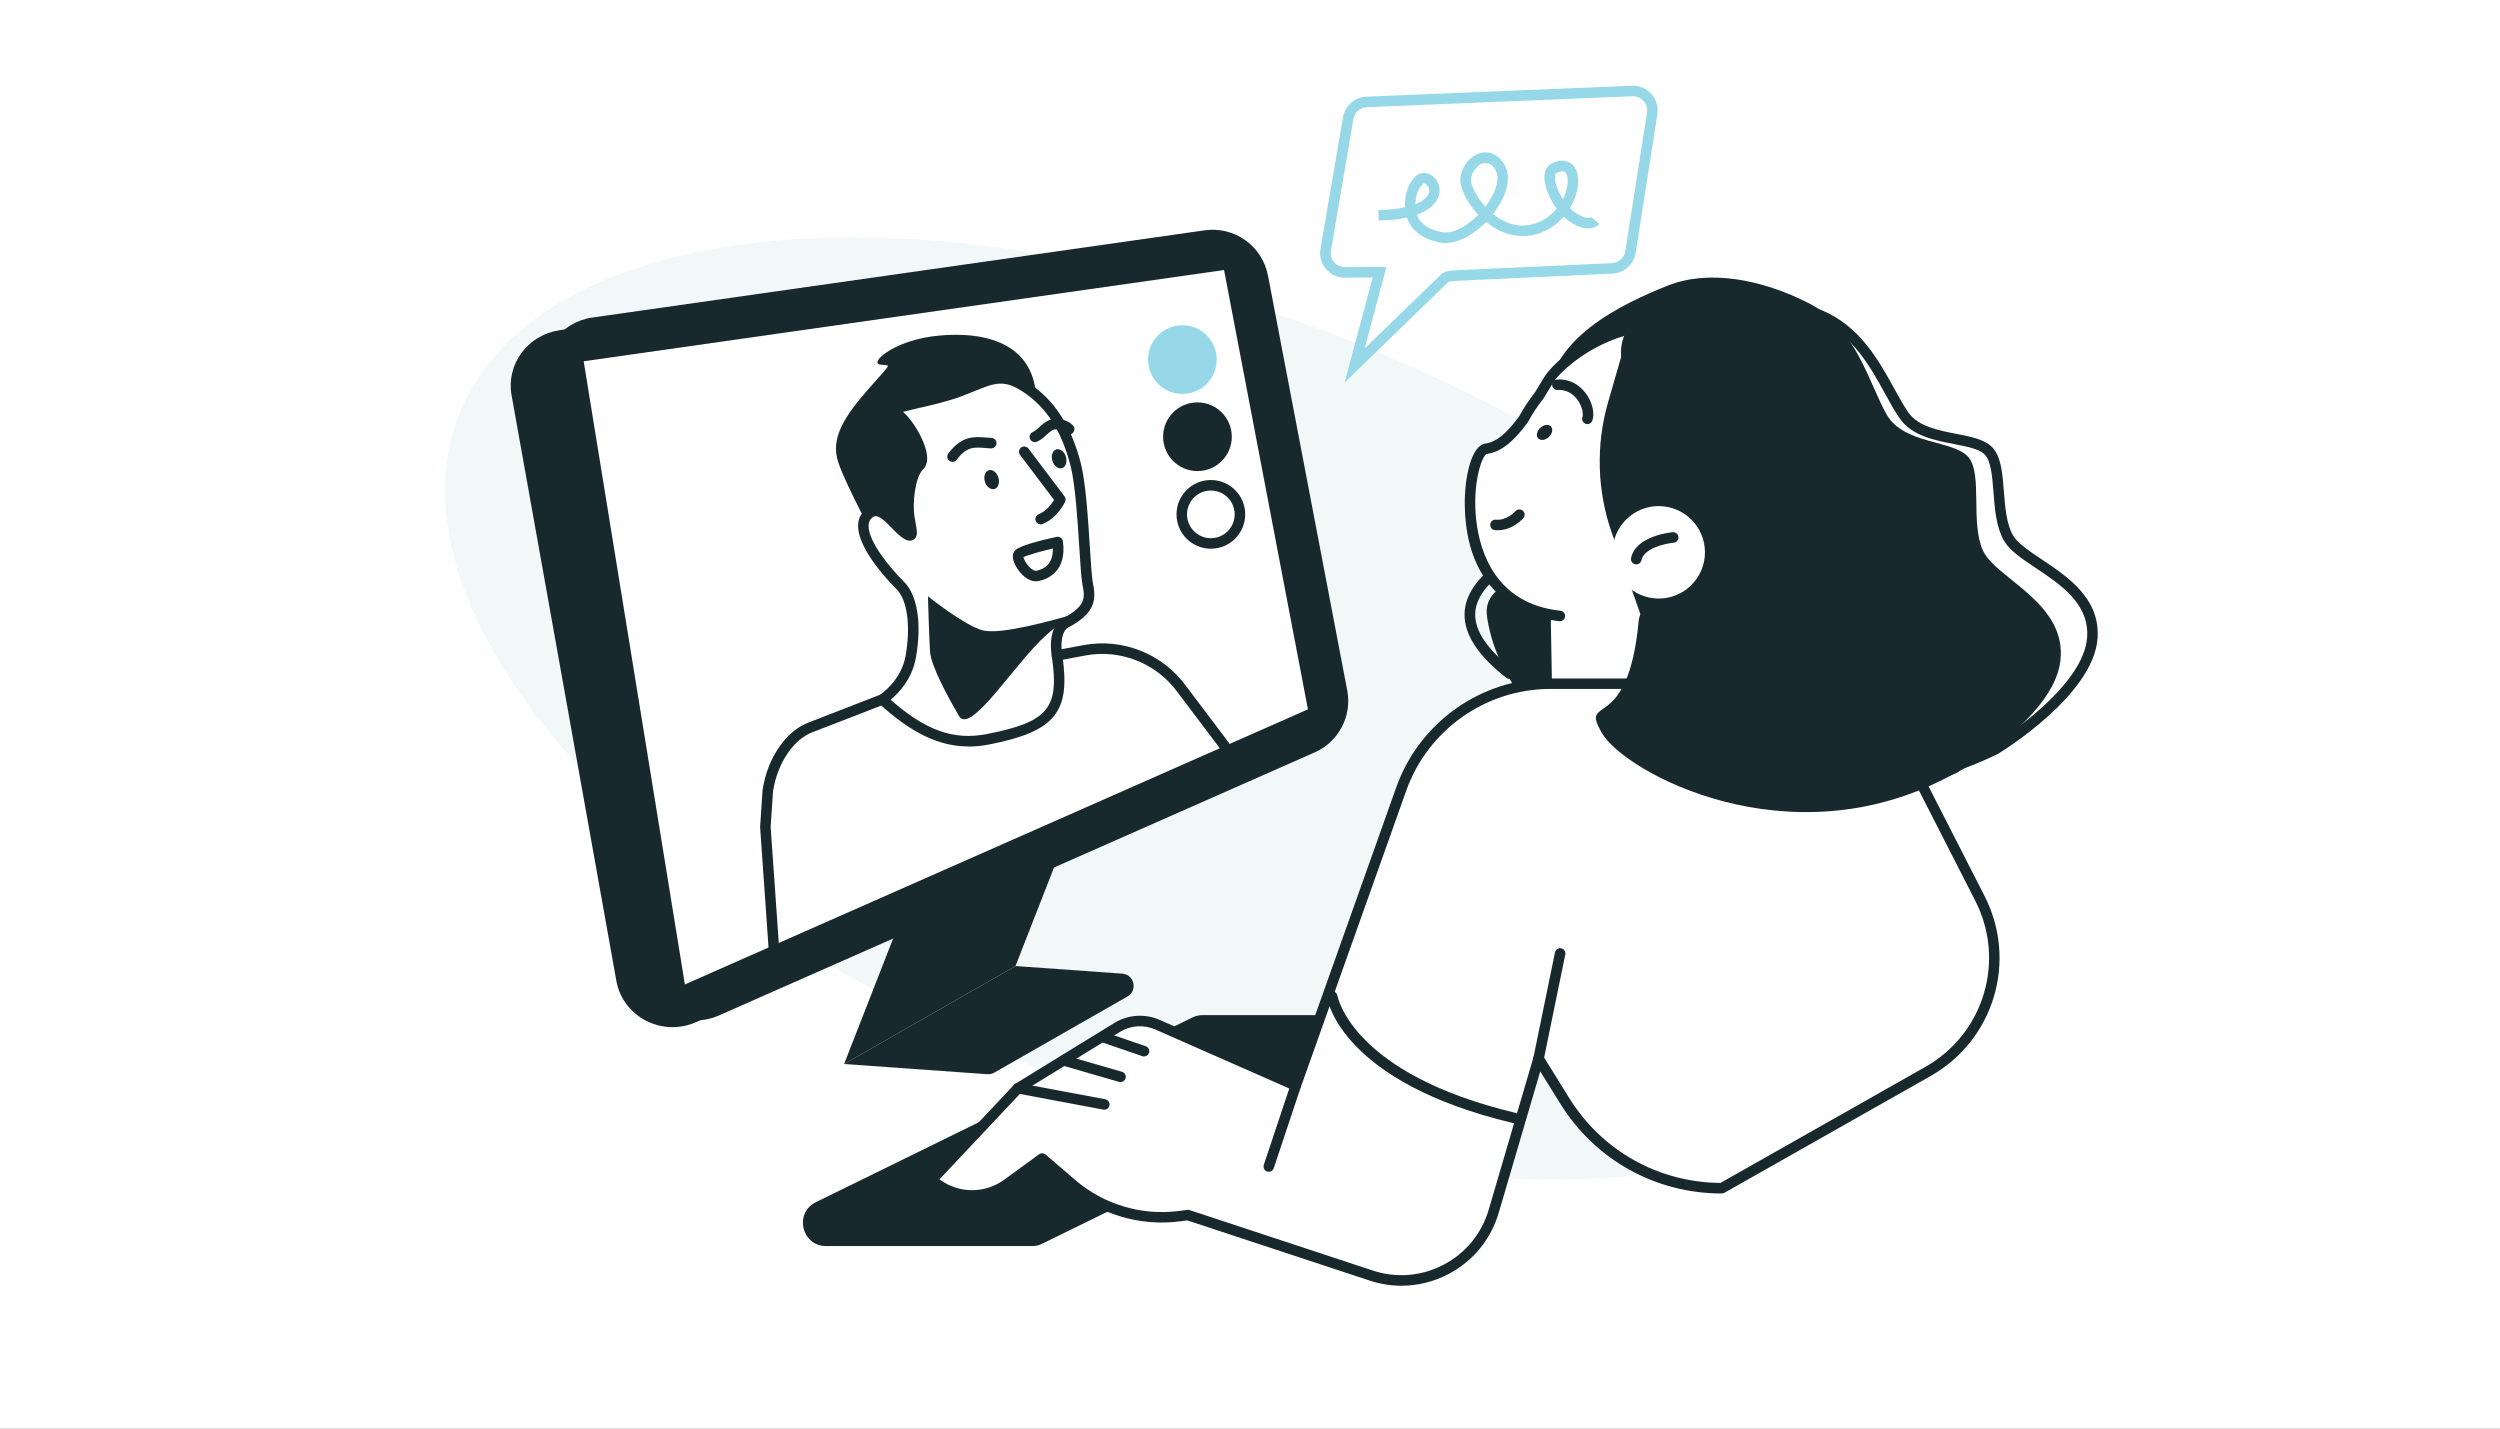 <svg width="700" height="400" viewBox="0 0 700 400" fill="none" xmlns="http://www.w3.org/2000/svg">
<rect x="0" y="0" width="700" height="400" fill="#808080" stroke="none"/>
<g clip-path="url(#clip0_555_7978)">
<rect width="700" height="400" fill="white"/>
<mask id="mask0_555_7978" style="mask-type:alpha" maskUnits="userSpaceOnUse" x="0" y="0" width="700" height="400">
<rect width="700" height="400" fill="#F5F5F5"/>
</mask>
<g mask="url(#mask0_555_7978)">
<ellipse cx="336.843" cy="198.359" rx="223.935" ry="110.837" transform="rotate(21.555 336.843 198.359)" fill="#F2F7F8"/>
<path d="M288.956 348.904H231.304C224.442 348.904 222.292 339.626 228.447 336.608L333.884 284.89C334.768 284.448 335.755 284.228 336.741 284.228H394.393C401.255 284.228 403.405 293.505 397.25 296.524L291.813 348.241C290.929 348.683 289.942 348.904 288.956 348.904Z" fill="#18292D"/>
<path d="M284.332 270.503L236.34 297.937L269.65 212.719L317.641 185.299L284.332 270.503Z" fill="#18292D"/>
<path d="M284.332 270.503L236.34 297.923L276.438 300.779C277.116 300.824 277.793 300.676 278.382 300.338L315.698 279.015C318.628 277.336 317.612 272.874 314.24 272.624L284.332 270.488V270.503Z" fill="#18292D"/>
<path d="M506.988 222.703C497.284 222.703 487.418 221.642 477.566 219.507C454.122 214.412 436.245 204.31 432.519 197.477C431.12 194.93 431.606 192.603 433.801 191.248C441.988 186.227 439.75 159.146 438.115 139.369C437.453 131.432 436.893 124.569 436.981 119.71C437.217 106.118 448.276 93.984 468.981 84.618C479.731 79.759 494.692 80.569 510.051 86.856C520.728 91.23 526.088 100.993 530.402 108.827C531.787 111.346 533.097 113.731 534.393 115.557C537.132 119.415 542.772 120.505 547.75 121.477C551.74 122.257 555.525 122.979 557.675 125.085C560.325 127.662 560.694 132.492 561.091 137.602C561.445 142.108 561.813 146.761 563.668 149.957C564.935 152.122 568.204 154.301 571.664 156.613C578.939 161.473 587.995 167.51 587.333 178.54C586.361 194.606 560.414 210.495 559.309 211.158C559.265 211.187 559.236 211.202 559.192 211.217C543.45 218.815 525.543 222.688 506.988 222.688V222.703ZM484.958 84.427C479.48 84.427 474.459 85.384 470.203 87.313C456.537 93.498 440.192 104.145 439.927 119.769C439.853 124.481 440.413 131.27 441.06 139.133C442.857 160.81 445.081 187.802 435.347 193.766C434.905 194.046 434.228 194.459 435.111 196.064C437.909 201.188 453.533 211.261 478.199 216.621C494.427 220.14 526.338 223.792 557.851 208.595C559.206 207.756 583.533 192.544 584.402 178.348C584.962 169.012 577.039 163.726 570.045 159.057C566.127 156.436 562.741 154.183 561.135 151.429C558.941 147.66 558.544 142.653 558.175 137.823C557.822 133.272 557.483 128.987 555.628 127.176C554.096 125.689 550.754 125.041 547.19 124.349C541.668 123.274 535.409 122.066 531.993 117.251C530.594 115.292 529.254 112.833 527.825 110.241C523.746 102.805 518.666 93.542 508.947 89.566C500.568 86.135 492.336 84.397 484.958 84.397V84.427Z" fill="#18292D"/>
<path d="M547.603 216.533C547.603 216.533 574.963 201.35 576.907 185.078C578.851 168.806 559.001 162.121 555.29 154.286C551.593 146.452 555.231 132.772 551.137 127.986C547.043 123.2 533.186 124.481 528.356 116.22C523.526 107.959 519.8 91.716 506.547 84.942C493.294 78.168 478.406 75.37 466.861 80.009C455.316 84.648 432.049 95 433.595 113.687C438.219 169.763 414.142 158.675 416.425 173.106C422.521 211.835 482.028 244.939 547.603 216.533Z" fill="#18292D"/>
<path d="M422.698 190.1C422.389 190.1 422.065 189.997 421.8 189.79C413.906 183.694 409.96 177.671 410.078 171.898C410.166 166.803 413.391 161.944 419.664 157.452C431.622 148.882 433.566 135.673 433.58 135.54C433.698 134.73 434.42 134.171 435.244 134.288C436.054 134.392 436.614 135.143 436.511 135.938C436.437 136.527 434.405 150.516 421.402 159.838C415.939 163.755 413.126 167.834 413.052 171.943C412.964 176.729 416.528 181.941 423.64 187.449C424.288 187.95 424.406 188.877 423.905 189.511C423.611 189.879 423.184 190.085 422.742 190.085L422.698 190.1Z" fill="#18292D"/>
<path d="M483.295 236.56L433.536 216.518L432.623 166.376L479.172 165.537L483.295 236.56Z" fill="white"/>
<path d="M483.295 238.032C483.103 238.032 482.927 238.003 482.75 237.929L432.991 217.887C432.446 217.667 432.078 217.136 432.063 216.547L431.165 166.406C431.165 165.596 431.798 164.918 432.608 164.904L479.157 164.064C479.878 164.05 480.6 164.668 480.659 165.449L484.782 236.472C484.811 236.972 484.576 237.458 484.178 237.753C483.928 237.929 483.619 238.032 483.324 238.032H483.295ZM434.979 215.517L481.69 234.336L477.787 167.039L434.125 167.834L434.979 215.531V215.517Z" fill="#18292D"/>
<path d="M554.391 251.566L523.687 191.44H434.124C415.378 191.44 398.65 203.235 392.362 220.906L362.821 303.975L324.107 286.922C320.44 285.303 316.214 285.597 312.798 287.688L285.025 304.741L260.859 330.423L262.288 331.468C268.178 335.798 276.204 335.798 282.109 331.483L291.828 324.385L300.133 331.527C308.395 338.64 319.277 341.924 330.1 340.554L332.619 340.245L383.938 357.18C398.414 361.951 413.964 353.793 418.264 339.17L430.811 296.435L438.159 308.275C447.598 323.487 464.239 332.72 482.131 332.72L539.856 300.028C556.894 290.383 563.3 269.016 554.405 251.58L554.391 251.566Z" fill="white"/>
<path d="M392.42 360.007C389.416 360.007 386.412 359.521 383.467 358.549L332.456 341.717L330.262 341.997C319.071 343.411 307.717 339.98 299.161 332.617L291.739 326.24L282.963 332.661C276.513 337.373 267.854 337.373 261.404 332.646L259.976 331.601C259.637 331.35 259.416 330.967 259.387 330.555C259.342 330.128 259.49 329.716 259.784 329.406L283.949 303.725C284.038 303.636 284.141 303.548 284.259 303.474L312.032 286.422C315.86 284.08 320.587 283.756 324.696 285.568L361.952 301.987L390.962 220.42C397.442 202.204 414.774 189.967 434.109 189.967H523.672C524.232 189.967 524.732 190.276 524.983 190.777L555.686 250.903C564.978 269.089 558.322 291.237 540.548 301.295L482.823 333.986C482.602 334.104 482.351 334.178 482.101 334.178C463.561 334.178 446.656 324.783 436.878 309.026L431.267 299.984L419.648 339.567C417.454 347.033 412.462 353.13 405.571 356.738C401.433 358.917 396.926 360.007 392.406 360.007H392.42ZM332.604 338.743C332.766 338.743 332.913 338.772 333.06 338.816L384.38 355.751C390.992 357.931 398.046 357.356 404.216 354.117C410.386 350.877 414.863 345.414 416.836 338.728L429.382 295.993C429.544 295.434 430.015 295.022 430.605 294.948C431.179 294.874 431.753 295.139 432.048 295.625L439.396 307.465C448.57 322.235 464.371 331.085 481.733 331.218L539.12 298.718C555.51 289.426 561.65 269.001 553.08 252.228L522.789 192.898H434.124C416.041 192.898 399.813 204.34 393.746 221.392L364.206 304.461C364.073 304.844 363.778 305.153 363.396 305.315C363.027 305.477 362.6 305.477 362.217 305.315L323.503 288.262C320.278 286.849 316.567 287.099 313.563 288.94L285.952 305.889L263.053 330.216L263.142 330.275C268.546 334.237 275.806 334.251 281.225 330.29L290.944 323.192C291.504 322.795 292.255 322.824 292.77 323.266L301.076 330.408C309.013 337.226 319.527 340.392 329.894 339.096L332.412 338.787C332.412 338.787 332.53 338.787 332.589 338.787L332.604 338.743Z" fill="#18292D"/>
<path d="M468.598 181.809C479.76 180.616 490.613 175.197 498.58 165.802C514.646 146.82 512.422 119.239 494.398 103.261C464.828 77.049 437.379 100.139 433.609 106.427C432.726 107.9 431.857 109.328 431.018 110.698C429.324 112.833 427.866 115.071 426.6 117.383C423.242 122.007 419.929 125.129 416.13 125.615C410.313 126.366 404.644 169.086 436.776 172.443L468.613 181.809H468.598Z" fill="white"/>
<path d="M468.584 183.282C467.847 183.282 467.199 182.722 467.126 181.971C467.037 181.161 467.626 180.439 468.436 180.351C479.702 179.144 490.01 173.651 497.446 164.859C512.879 146.629 511.112 120.063 493.412 104.365C482.824 94.985 471.544 91.127 459.866 92.909C446.23 95 436.628 104.233 434.847 107.193C433.963 108.665 433.094 110.094 432.24 111.478C432.211 111.522 432.181 111.581 432.137 111.625C430.517 113.672 429.074 115.852 427.867 118.105C427.837 118.164 427.808 118.223 427.764 118.267C423.67 123.877 420.135 126.602 416.292 127.102C414.878 127.603 412.154 135.658 413.376 145.922C414.392 154.478 418.81 169.115 436.908 171C437.718 171.089 438.307 171.81 438.219 172.62C438.131 173.43 437.424 174.004 436.599 173.931C430.473 173.297 410.461 169.056 410.137 141.357C410.048 133.405 412.036 124.687 415.924 124.187C418.884 123.804 421.785 121.477 425.334 116.617C426.6 114.276 428.102 112.008 429.781 109.873C430.606 108.533 431.445 107.134 432.314 105.691C434.979 101.273 445.655 92.128 459.409 90.022C471.985 88.093 484.075 92.187 495.355 102.186C514.263 118.944 516.163 147.321 499.685 166.789C491.747 176.154 480.762 182.03 468.746 183.311C468.687 183.311 468.643 183.311 468.584 183.311V183.282Z" fill="#18292D"/>
<path d="M503.528 97.444C491.247 87.048 475.033 84.221 460.322 88.373C464.254 90.214 468.009 92.541 471.44 95.456C494.766 115.204 495.65 152.49 473.428 178.746C472.191 180.204 470.91 181.588 469.585 182.913C483.722 183.164 498.021 177.156 508.064 165.301C525.499 144.715 523.467 114.335 503.528 97.444Z" fill="#18292D"/>
<path d="M467.7 84.868C459.63 85.664 453.224 91.878 453.916 99.963L450.279 112.568C446.804 124.628 447.172 137.469 451.339 149.309L460.263 174.667C460.322 179.085 463.238 182.943 467.479 184.195L480.217 187.964L486.725 176.891L493.234 93.763C493.234 93.763 495.163 82.174 467.685 84.883L467.7 84.868Z" fill="#18292D"/>
<path d="M419.355 148.47C419.105 148.47 418.854 148.47 418.589 148.44C417.779 148.367 417.19 147.645 417.264 146.835C417.338 146.025 418.059 145.421 418.869 145.51C421.962 145.79 424.288 143.183 424.303 143.154C424.833 142.535 425.761 142.461 426.379 142.992C426.998 143.522 427.071 144.435 426.556 145.053C426.438 145.2 423.611 148.47 419.37 148.47H419.355Z" fill="#18292D"/>
<path d="M444.478 118.753C444.316 118.753 444.154 118.723 443.992 118.664C443.226 118.399 442.814 117.56 443.079 116.794C443.432 115.793 442.961 113.613 441.606 111.817C440.796 110.757 439.029 109.004 436.158 109.196C435.362 109.255 434.641 108.636 434.597 107.826C434.538 107.016 435.156 106.309 435.966 106.265C439.103 106.044 441.93 107.399 443.948 110.035C445.818 112.479 446.598 115.66 445.862 117.766C445.656 118.37 445.081 118.753 444.478 118.753Z" fill="#18292D"/>
<path d="M433.683 122.361C432.697 123.288 431.357 123.45 430.694 122.743C430.031 122.037 430.296 120.711 431.268 119.798C432.255 118.871 433.595 118.709 434.258 119.415C434.92 120.122 434.655 121.448 433.683 122.361Z" fill="#18292D"/>
<path d="M549.267 172.679C539.327 155.317 515.943 149.206 497.02 159.058C490.378 162.503 485.18 167.466 481.646 173.194C474.74 170.028 459.587 165.552 458.821 173.887C455.876 206.151 442.181 194.149 448.483 205.179C454.786 216.209 500.937 241.419 545.983 217.254C564.788 207.167 559.207 190.056 549.267 172.679Z" fill="#18292D"/>
<path d="M451.767 152.063C450.339 159.057 454.845 165.89 461.854 167.333C468.849 168.762 475.682 164.256 477.125 157.246C478.553 150.251 474.047 143.419 467.038 141.975C460.028 140.532 453.21 145.053 451.767 152.063Z" fill="white"/>
<path d="M458.143 158.027C458.04 158.027 457.951 158.027 457.848 157.997C457.053 157.835 456.538 157.055 456.7 156.26C457.981 150.016 467.936 149.044 468.363 149.014C469.158 148.956 469.894 149.545 469.968 150.354C470.041 151.164 469.452 151.886 468.642 151.96C466.36 152.166 460.293 153.462 459.601 156.863C459.453 157.555 458.85 158.041 458.158 158.041L458.143 158.027Z" fill="#18292D"/>
<path d="M309.204 310.719C309.116 310.719 309.028 310.719 308.924 310.69L284.759 306.154C283.964 306.007 283.434 305.241 283.581 304.431C283.728 303.636 284.494 303.106 285.304 303.253L309.469 307.789C310.265 307.936 310.795 308.702 310.647 309.512C310.515 310.219 309.896 310.719 309.204 310.719Z" fill="#18292D"/>
<path d="M313.74 302.988C313.607 302.988 313.475 302.974 313.328 302.929L297.659 298.394C296.879 298.173 296.422 297.348 296.658 296.568C296.879 295.787 297.703 295.331 298.484 295.567L314.152 300.102C314.933 300.323 315.389 301.148 315.154 301.928C314.962 302.576 314.373 302.988 313.74 302.988Z" fill="#18292D"/>
<path d="M320.337 295.817C320.175 295.817 320.013 295.787 319.851 295.728L308.895 291.959C308.129 291.694 307.717 290.854 307.982 290.088C308.247 289.323 309.086 288.91 309.852 289.175L320.808 292.945C321.574 293.21 321.986 294.05 321.721 294.815C321.515 295.419 320.941 295.802 320.322 295.802L320.337 295.817Z" fill="#18292D"/>
<path d="M355.268 328.096C355.121 328.096 354.959 328.066 354.797 328.022C354.031 327.772 353.604 326.933 353.869 326.152L361.423 303.489C361.674 302.723 362.513 302.296 363.279 302.561C364.044 302.812 364.472 303.651 364.206 304.431L356.652 327.095C356.446 327.713 355.872 328.096 355.253 328.096H355.268Z" fill="#18292D"/>
<path d="M430.797 297.893C430.694 297.893 430.606 297.893 430.503 297.864C429.707 297.702 429.192 296.921 429.354 296.126L435.392 266.674C435.554 265.879 436.319 265.364 437.129 265.526C437.924 265.688 438.44 266.468 438.278 267.263L432.24 296.715C432.093 297.407 431.489 297.893 430.797 297.893Z" fill="#18292D"/>
<path d="M373.027 279.044C373.027 279.044 376.429 301.707 424.008 313.031L373.027 279.044Z" fill="white"/>
<path d="M424.008 314.504C423.89 314.504 423.787 314.504 423.67 314.46C375.678 303.032 371.717 280.222 371.569 279.265C371.452 278.455 372.011 277.704 372.806 277.586C373.631 277.454 374.353 278.013 374.485 278.823C374.529 279.073 378.549 300.691 424.347 311.603C425.142 311.794 425.628 312.59 425.437 313.37C425.275 314.047 424.671 314.504 424.008 314.504Z" fill="#18292D"/>
<path d="M165.804 88.918L337.316 64.488C345.651 63.295 353.441 68.876 355.031 77.137L377.223 193.295C378.608 200.511 374.823 207.712 368.108 210.672L201.264 284.345C191.824 288.513 180.986 282.637 179.337 272.447L152.462 107.046C151.048 98.328 157.057 90.155 165.804 88.918Z" fill="#18292D"/>
<path d="M156.511 92.482L329.982 65.946C338.405 64.65 346.387 70.084 348.095 78.286L372.083 193.384C373.571 200.526 369.83 207.741 363.071 210.775L194.96 286.171C185.448 290.442 174.388 284.743 172.577 274.641L143.243 110.683C141.697 102.039 147.69 93.851 156.526 92.496L156.511 92.482Z" fill="#18292D"/>
<path d="M163.433 101.155L191.765 275.642L366.223 198.611L342.735 75.606L163.433 101.155Z" fill="white"/>
<path d="M245.161 151.12C245.161 151.12 237.062 136.306 234.735 129.517C232.409 122.729 236.429 116.588 243.277 108.798C250.124 101.008 249.388 102.525 246.413 102.083C243.438 101.641 249.785 95.766 260.83 94.219C271.874 92.673 291.474 93.719 290.09 114.615C288.706 135.511 255.587 166.214 245.161 151.135V151.12Z" fill="#18292D"/>
<path d="M247.09 195.857C247.09 195.857 253.658 191.764 255.042 183.9C256.426 176.036 255.881 167.657 252.067 163.917C248.253 160.177 237.975 148.47 243.202 143.89C246.678 140.842 250.344 147.012 253.216 149.132C256.087 151.268 255.307 149 254.63 145.053C253.952 141.107 254.703 133.066 257.472 130.371C260.24 127.677 253.864 116.735 250.418 115.484C246.972 114.232 260.741 112.715 269.149 109.446C277.558 106.177 280.562 103.88 287.807 108.872C295.067 113.864 298.91 121.389 301.134 129.871C303.357 138.338 303.667 159.337 304.58 163.681C305.493 168.04 304.889 171 298.233 174.461C296.819 175.197 295.082 177.966 295.936 183.547C298.248 198.7 294.581 203.471 276.615 206.99C266.145 209.037 257.472 205.385 247.075 195.857H247.09Z" fill="white"/>
<path d="M271.196 209.008C262.905 209.008 255.115 205.208 246.088 196.947C245.75 196.638 245.573 196.181 245.617 195.725C245.661 195.268 245.912 194.856 246.295 194.606C246.368 194.562 252.332 190.718 253.569 183.635C255.042 175.256 254.04 167.922 251.022 164.962C249.902 163.858 240.066 153.992 240.272 147.056C240.331 145.303 240.979 143.86 242.23 142.771C245.853 139.605 249.461 143.345 251.861 145.834C252.465 146.467 253.054 147.071 253.584 147.527C253.54 147.262 253.481 146.982 253.437 146.717C253.348 146.275 253.26 145.789 253.186 145.289C252.524 141.46 253.069 132.595 256.441 129.311C256.647 129.105 256.809 128.398 256.514 127.088C255.66 123.156 251.787 117.545 249.902 116.868C248.518 116.367 248.371 115.469 248.4 114.968C248.504 113.289 250.315 112.862 256.338 111.478C260.181 110.595 264.952 109.49 268.619 108.076C269.606 107.694 270.533 107.311 271.388 106.972C277.985 104.292 281.607 102.819 288.661 107.664C295.376 112.288 299.941 119.43 302.577 129.503C303.991 134.892 304.639 144.965 305.154 153.049C305.449 157.776 305.714 161.841 306.038 163.402C307.083 168.364 306.244 171.987 298.94 175.786C298.248 176.139 296.642 178.201 297.423 183.355C299.867 199.436 295.464 204.825 276.924 208.463C274.981 208.846 273.081 209.037 271.211 209.037L271.196 209.008ZM249.402 195.96C259.195 204.575 267.102 207.344 276.335 205.532C293.476 202.175 296.701 198.302 294.492 183.767C293.55 177.597 295.553 174.196 297.555 173.15C303.858 169.866 303.873 167.495 303.137 163.976C302.768 162.223 302.518 158.247 302.194 153.211C301.693 145.245 301.06 135.349 299.705 130.224C297.217 120.741 293.167 114.335 286.968 110.064C281.224 106.118 278.854 107.075 272.477 109.667C271.608 110.02 270.681 110.403 269.665 110.786C265.806 112.288 260.917 113.422 256.986 114.32C255.616 114.629 254.055 114.998 252.848 115.322C255.704 117.795 258.62 122.891 259.386 126.44C259.872 128.678 259.563 130.342 258.488 131.387C256.19 133.626 255.439 141.048 256.073 144.773C256.161 145.274 256.249 145.73 256.323 146.172C256.794 148.749 257.089 150.31 255.778 151.12C254.512 151.915 253.083 150.855 252.318 150.296C251.463 149.662 250.624 148.793 249.726 147.866C246.869 144.906 245.455 143.846 244.159 144.979C243.541 145.524 243.232 146.202 243.202 147.129C243.07 151.753 249.593 159.426 253.069 162.842C256.883 166.582 258.149 174.534 256.456 184.136C255.395 190.173 251.567 194.134 249.372 195.946L249.402 195.96Z" fill="#18292D"/>
<path d="M259.843 166.98C259.843 166.98 270.033 175.153 275.158 176.493C280.282 177.848 295.141 173.533 300.31 172.134C305.478 170.75 298.381 171.633 289.736 181.014C281.092 190.394 271.344 205.312 268.502 200.452C265.674 195.592 260.668 186.565 260.402 182.369C260.137 178.186 259.828 166.965 259.828 166.965L259.843 166.98Z" fill="#18292D"/>
<path d="M291.386 146.82C290.797 146.82 290.252 146.467 290.016 145.893C289.707 145.142 290.075 144.287 290.841 143.978C292.976 143.124 294.464 141.092 295.141 139.987L285.613 127.367C285.127 126.719 285.26 125.792 285.908 125.306C286.556 124.82 287.483 124.952 287.969 125.6L298.071 138.986C298.395 139.428 298.454 140.002 298.233 140.503C298.145 140.694 296.039 145.083 291.945 146.717C291.769 146.791 291.577 146.82 291.401 146.82H291.386Z" fill="#18292D"/>
<path d="M266.705 129.326C266.396 129.326 266.087 129.223 265.822 129.031C265.174 128.545 265.041 127.618 265.527 126.97C269.297 121.963 272.758 122.243 276.101 122.508C276.601 122.552 277.102 122.596 277.617 122.611C278.427 122.655 279.06 123.332 279.016 124.157C278.972 124.967 278.25 125.571 277.47 125.556C276.91 125.527 276.38 125.482 275.85 125.438C272.728 125.188 270.667 125.011 267.869 128.737C267.574 129.12 267.132 129.326 266.691 129.326H266.705Z" fill="#18292D"/>
<path d="M289.751 123.804C289.176 123.804 288.632 123.465 288.396 122.905C288.072 122.154 288.425 121.286 289.162 120.976C289.81 120.696 290.399 120.152 291.032 119.577C291.783 118.9 292.637 118.119 293.727 117.648C295.788 116.765 299.087 117.516 300.501 119.209C301.016 119.828 300.942 120.77 300.309 121.286C299.676 121.801 298.763 121.727 298.233 121.094C297.644 120.387 295.774 119.975 294.89 120.358C294.242 120.638 293.653 121.182 293.02 121.757C292.269 122.449 291.415 123.215 290.325 123.686C290.134 123.774 289.942 123.804 289.751 123.804Z" fill="#18292D"/>
<path d="M279.547 133.699C279.988 135.143 279.517 136.586 278.472 136.91C277.426 137.234 276.219 136.321 275.777 134.877C275.335 133.434 275.806 131.991 276.852 131.667C277.897 131.343 279.105 132.256 279.547 133.699Z" fill="#18292D"/>
<path d="M298.439 127.868C298.881 129.311 298.41 130.754 297.364 131.078C296.319 131.402 295.111 130.489 294.669 129.046C294.228 127.603 294.699 126.16 295.744 125.836C296.79 125.512 297.997 126.425 298.439 127.868Z" fill="#18292D"/>
<path d="M290.031 162.768C287.852 162.768 285.746 160.81 284.524 158.689C283.419 156.745 283.287 155.14 284.185 154.139C285.363 152.828 291.165 151.341 295.833 150.325C296.231 150.237 296.658 150.325 296.996 150.561C297.335 150.796 297.556 151.164 297.615 151.562C298.778 160.118 293.212 162.209 290.753 162.695C290.517 162.739 290.281 162.768 290.046 162.768H290.031ZM286.556 156.009C286.688 156.657 287.395 158.041 288.529 159.043C289.147 159.602 289.781 159.897 290.149 159.823C293.3 159.175 294.861 157.084 294.802 153.579C291.297 154.404 287.675 155.42 286.556 156.009Z" fill="#18292D"/>
<path d="M342.853 210.274C342.411 210.274 341.97 210.068 341.675 209.685L329.747 193.869C323.871 185.741 313.74 181.691 303.933 183.532L296.231 184.975C295.421 185.137 294.655 184.592 294.508 183.797C294.361 183.002 294.891 182.221 295.686 182.074L303.388 180.631C314.329 178.584 325.594 183.09 332.118 192.117L344.031 207.903C344.517 208.551 344.399 209.479 343.737 209.965C343.472 210.171 343.162 210.259 342.853 210.259V210.274Z" fill="#18292D"/>
<path d="M216.755 268.059C215.989 268.059 215.341 267.469 215.282 266.689L212.838 231.671C212.838 231.671 212.838 231.538 212.838 231.465L213.515 221.23C214.252 216.533 215.842 212.498 218.228 209.096C220.613 205.694 223.234 203.515 226.489 202.263L246.575 194.473C247.326 194.179 248.18 194.562 248.475 195.313C248.769 196.078 248.386 196.918 247.635 197.212L227.549 205.002C224.869 206.048 222.675 207.874 220.643 210.79C218.522 213.838 217.108 217.46 216.446 221.569L215.783 231.568L218.228 266.483C218.286 267.293 217.668 268 216.858 268.059C216.829 268.059 216.784 268.059 216.755 268.059Z" fill="#18292D"/>
<path d="M340.688 100.684C340.688 106 336.388 110.3 331.072 110.3C325.756 110.3 321.456 106 321.456 100.684C321.456 95.368 325.756 91.068 331.072 91.068C336.388 91.068 340.688 95.368 340.688 100.684Z" fill="#96D8E8"/>
<path d="M344.9 122.287C344.9 127.603 340.6 131.903 335.284 131.903C329.968 131.903 325.668 127.603 325.668 122.287C325.668 116.971 329.968 112.671 335.284 112.671C340.6 112.671 344.9 116.971 344.9 122.287Z" fill="#18292D"/>
<path d="M339.039 152.151C334.548 152.151 330.896 148.499 330.896 144.008C330.896 139.516 334.548 135.864 339.039 135.864C343.53 135.864 347.182 139.516 347.182 144.008C347.182 148.499 343.53 152.151 339.039 152.151Z" fill="white"/>
<path d="M339.039 137.352C342.72 137.352 345.71 140.341 345.71 144.022C345.71 147.704 342.72 150.693 339.039 150.693C335.357 150.693 332.368 147.704 332.368 144.022C332.368 140.341 335.357 137.352 339.039 137.352ZM339.039 134.406C333.723 134.406 329.423 138.706 329.423 144.022C329.423 149.338 333.723 153.638 339.039 153.638C344.355 153.638 348.655 149.338 348.655 144.022C348.655 138.706 344.355 134.406 339.039 134.406Z" fill="#18292D"/>
<path d="M376.517 107.075L384.351 77.697L377.047 77.726C375.015 77.918 372.939 77.123 371.466 75.517C369.994 73.927 369.36 71.777 369.743 69.642L376.046 32.783C376.605 29.602 379.344 27.187 382.569 27.055L456.95 24.006C459.056 23.918 461.014 24.757 462.399 26.318C463.783 27.864 464.387 29.941 464.063 31.988L457.995 70.776C457.495 74.016 454.741 76.46 451.487 76.622L406.632 78.684C406.19 78.698 405.777 78.831 405.409 79.066L376.532 107.075H376.517ZM388.195 74.737L382.113 97.547L403.657 76.681C404.496 76.106 405.483 75.783 406.499 75.738L451.354 73.677C453.224 73.588 454.8 72.175 455.094 70.319L461.162 31.531C461.353 30.353 461 29.16 460.204 28.277C459.409 27.393 458.319 26.907 457.082 26.951L382.702 30.015C380.847 30.088 379.271 31.472 378.962 33.298L372.659 70.142C372.453 71.379 372.806 72.602 373.646 73.515C374.485 74.428 375.707 74.884 376.929 74.781L388.224 74.722L388.195 74.737Z" fill="#96D8E8"/>
<path d="M404.717 68.037C404.113 68.037 403.509 67.978 402.906 67.845C398.164 66.844 395.116 64.458 393.937 60.924C391.817 61.395 389.21 61.69 386.015 61.749L385.956 58.804C388.975 58.759 391.419 58.465 393.393 58.038C393.348 57.213 393.393 56.344 393.496 55.446C393.82 52.854 395.145 50.248 396.706 49.099C397.693 48.363 398.591 48.334 399.165 48.437C401.566 48.864 403.288 51.176 403.082 53.708C402.979 54.96 402.169 58.156 396.735 60.114C397.619 62.603 399.857 64.208 403.48 64.959C406.867 65.666 410.902 63.251 413.935 60.129C410.681 56.683 408.546 52.368 408.928 49.688C409.429 46.213 411.962 43.297 414.966 42.752C417.514 42.296 419.855 43.592 421.372 46.331C423.168 49.57 422.064 54.474 418.412 59.407C418.279 59.569 418.162 59.746 418.029 59.908C420.739 62.102 424.95 64.252 430.001 62.529C432.46 61.69 434.419 60.188 435.877 58.421C433.697 55.461 432.225 51.75 432.446 49.114C432.578 47.509 433.329 46.316 434.551 45.727C437.217 44.461 438.94 45.064 439.926 45.786C441.561 47.008 442.238 49.453 441.752 52.471C441.458 54.342 440.736 56.359 439.588 58.259C440.044 58.73 440.53 59.142 441.031 59.496C444.374 61.822 445.566 60.792 445.581 60.792L447.775 62.75C447.672 62.883 445.051 65.887 439.352 61.925C438.837 61.572 438.321 61.145 437.835 60.674C436.098 62.676 433.8 64.355 430.973 65.327C425.981 67.035 420.724 65.901 416.115 62.132C412.904 65.445 408.722 68.022 404.717 68.022V68.037ZM415.982 45.609C415.835 45.609 415.688 45.609 415.526 45.653C413.788 45.963 412.183 47.936 411.874 50.115C411.682 51.485 413.169 54.901 415.909 57.891C415.967 57.817 416.026 57.743 416.07 57.67C418.927 53.797 420.017 49.909 418.824 47.759C418.265 46.743 417.337 45.609 415.982 45.609ZM398.664 51.338C398.193 51.411 396.75 53.281 396.426 55.814C396.367 56.285 396.338 56.727 396.323 57.169C398.915 56.123 400.063 54.739 400.167 53.487C400.255 52.354 399.46 51.499 398.664 51.352V51.338ZM437.438 47.965C436.878 47.965 436.23 48.216 435.833 48.407C435.582 48.525 435.435 48.849 435.391 49.379C435.258 50.955 436.171 53.517 437.629 55.785C438.262 54.533 438.66 53.252 438.851 52.044C439.175 49.968 438.748 48.599 438.174 48.172C437.968 48.024 437.718 47.965 437.438 47.965Z" fill="#96D8E8"/>
</g>
</g>
<defs>
<clipPath id="clip0_555_7978">
<rect width="700" height="400" fill="white"/>
</clipPath>
</defs>
</svg>
